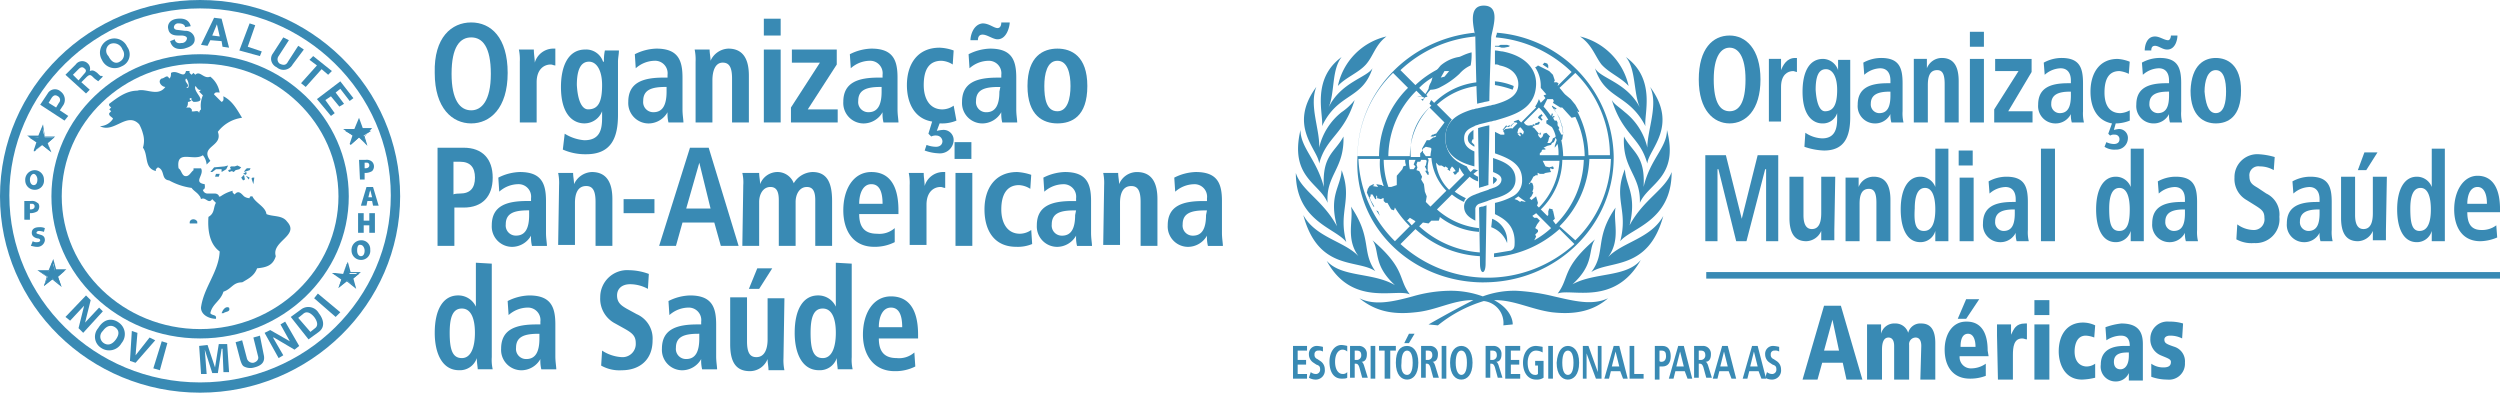 <svg xmlns="http://www.w3.org/2000/svg" width="378.333" height="59.424" viewBox="0 0 378.333 59.424">
  <g id="logo-opas-oms" transform="translate(-3.8 -6.4)">
    <path id="Caminho_2" data-name="Caminho 2" d="M211.706,44.4c0-.99-.424-1.273-.849-1.273a1,1,0,0,0-.99,1.132v5.235H207.6V44.4c0-.99-.424-1.273-.849-1.273-.707,0-.99.707-.99,1.839v4.528H203.5V41.141h2.122v1.415h0A2.046,2.046,0,0,1,207.745,41a2,2,0,0,1,1.981,1.415A1.885,1.885,0,0,1,211.706,41c1.7,0,2.122,1.415,2.122,2.971v5.518h-2.264" transform="translate(82.847 14.354)" fill="#398ab4"/>
    <path id="Caminho_3" data-name="Caminho 3" d="M218.45,46.035h-4.386a1.706,1.706,0,0,0,1.839,1.839,3.812,3.812,0,0,0,2.122-.707v1.839a6.609,6.609,0,0,1-2.405.424c-2.547,0-3.82-1.839-3.82-4.386,0-2.264,1.132-4.245,3.254-4.245.707,0,3.254,0,3.254,4.386m-1.839-.566c0-.99-.283-1.981-1.132-1.981-1.132,0-1.132,1.556-1.132,1.981Z" transform="translate(86.291 14.271)" fill="#398ab4"/>
    <path id="Caminho_4" data-name="Caminho 4" d="M217.4,42.839v-1.7h2.122V42.7h0c.424-.849.707-1.7,2.122-1.7h.283v2.405c-.283,0-.424-.141-.707-.141-1.273,0-1.415,1.273-1.415,2.547v3.679h-2.264" transform="translate(88.614 14.354)" fill="#398ab4"/>
    <path id="Caminho_5" data-name="Caminho 5" d="M221.4,38.5h2.264v2.264H221.4m0,1.415h2.264v8.348H221.4Z" transform="translate(90.273 13.317)" fill="#398ab4"/>
    <path id="Caminho_6" data-name="Caminho 6" d="M229.518,49.248a9.554,9.554,0,0,1-1.981.283c-2.83,0-3.537-2.688-3.537-4.245,0-2.547,1.273-4.386,3.679-4.386a4.357,4.357,0,0,1,1.839.424l-.141,1.839a4.132,4.132,0,0,0-1.273-.283c-1.7,0-1.7,2.122-1.7,2.405,0,1.7.99,2.264,1.839,2.264a2.282,2.282,0,0,0,1.273-.424" transform="translate(91.352 14.313)" fill="#398ab4"/>
    <path id="Caminho_7" data-name="Caminho 7" d="M229.207,41.566A10.032,10.032,0,0,1,231.613,41c2.547,0,3.254,1.273,3.254,3.113v5.518h-2.122V48.5h0a2.124,2.124,0,0,1-1.981,1.273,2.24,2.24,0,0,1-2.264-2.547c0-2.83,2.83-2.83,3.679-2.83h.707c0-1.556-.99-1.556-1.415-1.556a4.067,4.067,0,0,0-2.122.707m3.4,1.839c-.849,0-2.264,0-2.264,1.415,0,1.132.849,1.132.99,1.132s1.273,0,1.273-2.122v-.424Z" transform="translate(93.219 14.354)" fill="#398ab4"/>
    <path id="Caminho_8" data-name="Caminho 8" d="M238.611,43.347a3.916,3.916,0,0,0-1.839-.424c-.566,0-.849.283-.849.566,0,.566.283.707,1.556,1.132a2.315,2.315,0,0,1,1.556,2.405,2.41,2.41,0,0,1-2.688,2.547,7.186,7.186,0,0,1-2.405-.424V47.167a3.112,3.112,0,0,0,1.839.566c.99,0,1.132-.424,1.132-.849s-.566-.566-1.556-.99a2.606,2.606,0,0,1-1.556-2.547,2.58,2.58,0,0,1,2.83-2.547,6.893,6.893,0,0,1,2.122.283" transform="translate(95.418 14.271)" fill="#398ab4"/>
    <line id="Linha_6" data-name="Linha 6" x1="120.122" transform="translate(262.012 48.138)" fill="none"/>
    <rect id="Retângulo_126" data-name="Retângulo 126" width="120.122" height="0.99" transform="translate(262.012 47.572)" fill="#398ab4"/>
    <path id="Caminho_9" data-name="Caminho 9" d="M188.666,14.711c1.132,1.273,2.971,1.981,4.1,3.254a9.945,9.945,0,0,0-7.357-7.5c1.839,1.273,2.264,2.971,3.254,4.245m-42.3,9.338c2.405-5.093,6.084-3.962,7.64-8.772-.849,1.415-4.811,2.122-6.65,5.942.99-2.264.424-5.659,1.981-7.64-4.669,3.4-2.688,8.772-2.971,10.47m4.386,12.168c.424,1.981-.849,4.811,1.132,7.5-2.122-2.264-6.508-2.83-8.348-6.225,2.264,8.489,8.206,6.65,10.894,8.489-2.122-2.971-.424-4.952-3.679-9.763m-.707,5.376c-1.273-4.669.99-6.367-.707-10.894-.142,2.547-1.981,3.82-.707,8.489-2.122-3.962-5.376-5.376-6.225-8.065,0,7.357,6.084,8.348,7.64,10.47m9.621,7.923c-1.839-2.405-.566-3.82-5.659-8.206,1.132,1.556,0,3.679,3.4,6.791-3.4-1.981-8.065-1.132-10.328-3.679,3.82,7.074,10.611,4.1,12.592,5.093M184.28,47.96c3.4-3.113,2.264-5.093,3.4-6.791-5.094,4.386-3.82,5.8-5.659,8.206,1.981-.849,8.631,1.981,12.592-5.093-2.264,2.688-6.933,1.839-10.328,3.679m5.376-4.1c1.981-2.688.707-5.518,1.132-7.5-3.254,4.669-1.415,6.791-3.679,9.763,2.688-1.839,8.631-.141,10.894-8.489-1.839,3.4-6.225,3.962-8.348,6.225M181.45,49.8a30.541,30.541,0,0,0-5.659-.849,13.708,13.708,0,0,0-5.094.849,14.239,14.239,0,0,0-5.094-.849,20.993,20.993,0,0,0-5.518.849c-3.113.849-5.8,1.415-8.065.283,2.264,1.839,4.811,2.547,8.489,2.122,3.113-.283,5.659-1.839,8.631-1.839h.141c-3.113,1.556-6.791,3.679-6.791,3.679l1.415.141a20.263,20.263,0,0,1,6.933-3.679,3.345,3.345,0,0,1,2.971,3.679l1.415-.141s.141-2.122-2.83-3.679h.141c2.971,0,5.518,1.415,8.631,1.839,3.679.424,6.367-.283,8.489-2.122-2.405,1.132-5.094.424-8.206-.283M149.616,25.6c-1.273,2.405-3.254,2.83-2.971,7.64-1.132-4.245-3.537-5.942-3.537-8.631-1.7,7.216,2.971,8.065,4.1,11.036-.283-4.245,2.547-5.093,2.405-10.046m1.7-5.518a8.609,8.609,0,0,1-1.981,1.839,9.6,9.6,0,0,0-3.4,5.376c.142-2.688-1.556-6.367-.424-9.2-4.386,5.942.283,9.48.424,11.6,1.132-4.1,3.679-4.245,5.376-9.621M195.6,27.3a9.6,9.6,0,0,0-3.4-5.376c-1.132-.99-1.556-1.132-1.981-1.839,1.7,5.376,4.245,5.518,5.376,9.621.141-2.122,4.811-5.659.424-11.6,1.273,2.688-.424,6.508-.424,9.2m3.679,3.679c-.99,2.688-4.245,4.1-6.367,8.065,1.132-4.669-.566-5.942-.707-8.489-1.839,4.528.566,6.084-.707,10.894,1.556-1.981,7.782-2.971,7.782-10.47M192.062,25.6c-.283,4.952,2.547,5.8,2.405,10.046,1.273-2.971,5.942-3.82,4.1-11.036,0,2.688-2.547,4.386-3.537,8.631.283-4.811-1.7-5.235-2.971-7.64m-39.05-10.894c1.132-1.273,1.415-2.971,3.113-4.245a9.739,9.739,0,0,0-7.357,7.5c1.132-1.273,3.113-1.981,4.245-3.254m34.664.566c1.556,4.811,5.094,3.82,7.64,8.772-.283-1.7,1.7-7.074-2.971-10.47,1.556,1.839,1.132,5.376,2.122,7.64-1.981-3.82-5.942-4.386-6.791-5.942m-12.309,2.688a9.238,9.238,0,0,0-2.83-.707v.566a14.923,14.923,0,0,1,2.688.707c0-.141.142-.283.142-.566m-.707-5.942.142-.141-.424-.141h-.99l-.283.141h-.566v.141a2.1,2.1,0,0,1,.99.141h.424Zm-1.839,20.091c0-.141-.283-.283-.566-.424h0v1.132c.283-.283.566-.424.566-.707M161.642,20.228c0-.141,0-.283.141-.283h-.424Zm9.2,27.448c10.894,0,19.667-8.489,19.667-18.959A19.184,19.184,0,0,0,172.819,9.9v.141c0,.141-.141.283-.141.566a18.76,18.76,0,0,1,11.46,5.235l-2.122,2.122.142-.424-.283-.141h-.424l.141-.283-.283-.849-.566-.566-1.7-.849-.142.141-.283.141a5,5,0,0,1,.849,2.688v.424l.849.99-.424.141.283.424-.707.707-.283-.566a4.236,4.236,0,0,1-.566,1.132l.141.141L176.5,23.483l-.424-.424c-.283.141-.424.141-.707.283l.141.141-.141.141-.283.141-.141.283-.141-.141-.424.141.141.141.283-.141h.283v-.141l.142-.141v-.141l.283-.141h.283l.141.141-.849.849v-.141l-.99.141-.141.141h-.141l.566-.566-.141-.141-.566.707h.141V24.9l.141.141v.283h-.566l-.849-.424v3.254c1.981.707,4.1,1.556,4.1,3.962a2.694,2.694,0,0,1-1.415,2.547h0a10.347,10.347,0,0,1-2.688.99v1.7c1.415.707,3.113,1.7,2.971,4.528,0,.707-.283.849-.566.99l-2.547.424v.566a16.6,16.6,0,0,0,9.9-4.245l2.264,2.264a19.543,19.543,0,0,1-26.316,0l2.264-2.264a15.709,15.709,0,0,0,9.763,4.1v-.566a15.164,15.164,0,0,1-9.2-3.962l.566-.566.849.141.424-.424h1.132l.141-.424v-.141a10.938,10.938,0,0,0,5.942,2.264v-.566a11.422,11.422,0,0,1-6.367-2.83l2.264-2.264a8.021,8.021,0,0,0,1.839,1.132,1.073,1.073,0,0,1,.283-.566,10.552,10.552,0,0,1-1.7-.99l2.264-2.264a3.71,3.71,0,0,0,1.273.707v-.707a3.092,3.092,0,0,1-.707-.424l.707-.566c-.283,0-.424-.141-.707-.141l-.424.424a2.959,2.959,0,0,1-.566-.849,8.4,8.4,0,0,1-1.132-.566,4.1,4.1,0,0,1-2.122-3.679,4.261,4.261,0,0,1,.99-2.83l-2.264-2.264a11.032,11.032,0,0,1,6.084-2.83V17.4a10.867,10.867,0,0,0-6.508,3.113l-.424-.424c-.141.141-.141.283-.283.566l.283.283a10.812,10.812,0,0,0-3.254,7.64h-3.254a14.147,14.147,0,0,1,4.245-9.9l.99.99h.141a.851.851,0,0,0,.566-.141l-1.273-1.273a8.632,8.632,0,0,1,2.264-1.7,1.425,1.425,0,0,1,.142-.424c0-.141.283-.283.424-.707a14.7,14.7,0,0,0-3.4,2.405l-2.264-2.264a19.027,19.027,0,0,1,11.319-5.093v-.141a.52.52,0,0,0-.141-.424c-9.9.99-17.686,9.055-17.686,18.818-.566,10.47,8.206,18.959,19.1,18.959m4.245-13.158h0M184.7,15.984a17.551,17.551,0,0,1,5.235,12.451h-3.254a14.943,14.943,0,0,0-1.7-6.65h0l.283.141v-.141l-.566-.99L184,19.945l-.849-.707c-.283-.283-.566-.707-.849-.99Zm-4.245,3.962h.849l.141.283-.141.283,1.132.707h.283l1.415,1.556.566-.141a14.119,14.119,0,0,1,1.415,5.942h-3.254a13.939,13.939,0,0,0-.283-2.405l.142-.141.141-.99-.141-.99-.424-1.273-.849-1.415.283.141.141-.141-.707-.424v.141l.707.99.424.849.283.849.142.566.141.99h-.283l-.424-.849.141-.141-.283-.424v-.424l-.141-.283h-.283c-.142-.141-.142-.283-.283-.424l.141.141h0l-.141-.141.283-.141-.142-.141-.283.141.141-.424-.141-.141-.142.424a12.37,12.37,0,0,0-1.132-1.415Zm-.566,7.357.566-.283.566-.141.142-.283.283-.141.141-.283.142-.424c0,.141.141.283.141.424l-.283.849V27.3l.424-.566a6.887,6.887,0,0,1,.142,1.7h-2.83v-.283l.283-.283v-.141l.141-.141h.424v-.141Zm-3.962-2.122h.283l-.283-.141.141-.566.283-.283a2.484,2.484,0,0,1,.566.707l-.142.424-.283-.283h-.283l.142.283h.141l-.141.283-.142-.141Zm1.273,10.328-.707-.141-.141.141-.424-.283-.424-.141c.141-.141.424-.283.566-.424l.566.424.424.283.142.141Zm-.283-12.026,2.264-2.264a9.084,9.084,0,0,1,1.415,1.839l-.283.141v.424l.849.566a4.237,4.237,0,0,1,.566,1.415l-.141.141-.283.141-.141.424-.142.141-.141.141h-.424l.142-.283.141-.566.141-.141-.566-.566-.424.141-.141.424-.283.283-.283-.283-.141-.283.141-.141.141.141h.141v-.283h-.141v.141h-.141l-.707-.849-.283-.141.141-.141.283-.141-.141-.141H178.2l.141.141h-.424a.787.787,0,0,1-.99-.424m1.132,11.743-.283-.283.283-.283.283-.566-.141-.141.141-.424V33.1l-.141-.424-.283-.141-.142.283h-.141a4.964,4.964,0,0,0,.707-1.132l.283-.141.141-.141.141.141.142-.283-.142-.141h.142l.283.141h.566l.283-.141.849-.141-.141-.283v-.283l.424.141.141-.141-.141-.283-.566.141-.566-.141-.424-.849H182.3a10.857,10.857,0,0,1-3.113,7.074l-.283-.283.142-.424-.283-.99Zm.424,6.084.283-.566-.141-.283.424-.424v-.283l-.424-.283.283-.566.424-.566-.424-.424h-.424l-.283-.283c.141-.141.424-.283.566-.424l2.264,2.264a13.193,13.193,0,0,1-2.547,1.839m2.83-2.971.283-.283-.283-1.273h-.141l.141-.141-.566-.141-.141.424v.566l-.142.141-.99-.99a10.74,10.74,0,0,0,3.254-7.5h3.254a14.427,14.427,0,0,1-4.245,9.763Zm.99.849A15.1,15.1,0,0,0,186.827,29h3.254A17.685,17.685,0,0,1,184.7,41.31Zm-19.525-2.971-.707-.707.141-.849-.283-.707-.141-1.132-.424-.707.142-.424-.424-.849-.424-.141.141-.424-.141-.424.141-.424h.424l.141-.283h.707l.141.141-.141.707-.142.141.283.566-.141.141-.142-.141h0l.142.283.283.424h.141v-.424l-.141-.141v-.849l.141-.849-.141-.283h.566a8.051,8.051,0,0,0,2.264,4.952Zm-2.264-6.084-.283.424h-.566a4.813,4.813,0,0,1-.141-1.415h.99l-.283.707Zm1.132-2.122v-.566l.424-.283.707.141.141.141c0,.283-.141.707-.141,1.132h-.707Zm3.254,2.264.141-.141.424.283-.141.141.424.283v-.283l.283-.424.283.283.283.424-.424.141.283.424.283-.141v-.141l.283-.141.141-.707a4.964,4.964,0,0,0,.707,1.132L165.6,33.67a6.63,6.63,0,0,1-1.981-4.1l.424.424h.424Zm-2.264-9.055,2.264,2.264-1.273,1.7h-.142l-.283.141h-.142l-.283.283h.424l.424-.141V25.6l-.283.141H163.2l-.566.424h-.424l-.707,1.273.141.283-.424.424v.566H159.8a8.973,8.973,0,0,1,2.83-7.5m-2.971,16.7.707.424.142.141-.566.566c-.283-.283-.424-.566-.707-.707Zm-.707-8.772a1.8,1.8,0,0,0,.141.849l-.424.141-.141.424-.849.99v1.415l-.849.283h-.424a13.145,13.145,0,0,1-.707-4.1h3.254ZM155.7,33.1h-.142l-.141-.141-.849-.141.283.424L154,33.1l.283-.141-.142-.141-.566.283-.283.424-.141.566.707,1.556.283.566h.141l-.566-.99-.141-.424.141-.141v-.283H154l.424.707h.142v-.566l.141.141v.283l.566.141.283-.141h.142v.424l.283.283h.283l.566.99.424.141.141-.424a14.2,14.2,0,0,0,2.264,2.83L157.4,41.451A18.434,18.434,0,0,1,151.88,29h3.254a9.967,9.967,0,0,0,.566,4.1m1.415-17.12,2.264,2.264a14.678,14.678,0,0,0-4.386,10.328h-3.254a17.759,17.759,0,0,1,5.376-12.592M180.6,14.852l-.142-.283-.424-.141-.283.283.424.283.424.283Zm-1.981,8.772v.283l.566-.141.141-.283-.424-.424.142-.283.566.424.141-.141-.141-.141-.141-.283.283-.141-.141-.283-.424.283-.142.283-.141.283.283.283-.142.141ZM155.134,37.631h0l-.283-.707-.283-.141Zm13.3-11.743c0,.566.283.849.99,1.273v-.283L169,26.454l.141-.424h.141V24.615h0c-.566.424-.849.707-.849,1.273" transform="translate(57.5 1.452)" fill="#398ab4"/>
    <path id="Caminho_10" data-name="Caminho 10" d="M163.3,31.073a4.036,4.036,0,0,1,2.405,2.405,3.6,3.6,0,0,0-2.264-3.679c0,.141-.141,1.273-.141,1.273" transform="translate(66.17 9.708)" fill="#398ab4"/>
    <path id="Caminho_11" data-name="Caminho 11" d="M172.124,16.752c0-1.981-1.415-4.1-5.094-4.811-.283,0-.707-.141-1.132-.141v2.122a1.06,1.06,0,0,1,.707.141c2.122.424,2.83,1.7,2.83,2.83,0,1.839-1.7,2.547-3.679,3.113-.283,0-.424.141-.707.141-.566.141-1.273.283-1.839.424-.283,0-.424.141-.707.141-2.264.707-4.1,1.7-4.1,4.386s2.264,3.679,4.386,4.245V27.08c-.99-.424-1.556-.99-1.556-1.981s.566-1.415,1.556-1.839c.141-.141.424-.141.707-.283l1.7-.424c.283,0,.424-.141.707-.141,2.83-.849,6.225-1.7,6.225-5.659" transform="translate(64.137 2.24)" fill="#398ab4"/>
    <path id="Caminho_12" data-name="Caminho 12" d="M160.4,30.657c0,1.132.849,1.7,1.7,2.122V30.94a.94.94,0,0,1,.566-.707l1.273-.424c.283-.141.424-.141.707-.283,1.7-.424,3.537-1.132,3.537-2.971,0-1.981-1.7-2.688-3.4-3.254v2.122c.707.283,1.273.566,1.273,1.132,0,.707-.707,1.132-1.273,1.273-.283.141-.566.141-.707.283l-1.273.424c-.283.141-.424.141-.707.283-.849.283-1.7.849-1.7,1.839" transform="translate(64.967 7.011)" fill="#398ab4"/>
    <path id="Caminho_13" data-name="Caminho 13" d="M163.606,12c-1.132.283-1.7.707-1.981.707a5.68,5.68,0,0,0-2.688,1.273c-.141.141-.566.707-.99,1.132-.283.424-.283,1.132-.566,1.556a2.19,2.19,0,0,0-.283.849h0a7.356,7.356,0,0,1-.424.707,1.141,1.141,0,0,1-1.273.424c.424.283,1.132-.141,1.132-.141a4.56,4.56,0,0,0-.283.849,6.051,6.051,0,0,1,1.132-1.7,3.076,3.076,0,0,0,1.556-.424,12.191,12.191,0,0,0,2.83-1.981,4.88,4.88,0,0,1,1.7-1.273A8.7,8.7,0,0,0,163.606,12m-4.1,3.679-.566.141.566-.99h.707Z" transform="translate(62.893 2.323)" fill="#398ab4"/>
    <path id="Caminho_14" data-name="Caminho 14" d="M162.99,28.441c-.142,0-.283.141-.566.141a1.425,1.425,0,0,0-.424.141s.141,8.206.141,8.489c0,1.7.849,1.7.849,0,0-.141.141-8.914.141-8.914a.139.139,0,0,1-.142.141" transform="translate(65.631 9.085)" fill="#398ab4"/>
    <path id="Caminho_15" data-name="Caminho 15" d="M162.041,29.28c.283-.141.566-.141.849-.283.142,0,.424-.141.566-.141,0-.566.141-7.64.141-9.055a14.681,14.681,0,0,0-1.7.424c0,1.132.141,8.206.141,9.055" transform="translate(65.589 5.559)" fill="#398ab4"/>
    <path id="Caminho_16" data-name="Caminho 16" d="M162.982,7c-2.547,0-1.415,3.537-1.273,4.811,0,0,.141,8.206.283,10.045.424-.141.707-.141,1.132-.283a6.128,6.128,0,0,0,.707-.141c0-1.839.283-9.48.283-9.621C164.256,10.537,165.671,7,162.982,7" transform="translate(65.356 0.249)" fill="#398ab4"/>
    <path id="Caminho_17" data-name="Caminho 17" d="M190.169,10.2c2.405,0,4.669,1.981,4.669,6.65s-2.264,6.65-4.669,6.65-4.669-1.981-4.669-6.65,2.122-6.65,4.669-6.65m0,11.46c1.415,0,2.405-1.273,2.405-4.811s-1.132-4.811-2.405-4.811-2.405,1.273-2.405,4.811.99,4.811,2.405,4.811" transform="translate(75.38 1.576)" fill="#398ab4"/>
    <path id="Caminho_18" data-name="Caminho 18" d="M193,14.3V12.741h1.839v1.7h0c.283-.707.849-1.839,2.122-1.839h.283v2.122c-.142,0-.424-.141-.566-.141-.849,0-1.839.566-1.839,2.405v5.235H193" transform="translate(78.491 2.572)" fill="#398ab4"/>
    <path id="Caminho_19" data-name="Caminho 19" d="M197.024,23.877a4.849,4.849,0,0,0,2.547.849c1.981,0,2.264-1.556,2.264-2.971v-.849h0a2.25,2.25,0,0,1-2.264,1.556c-1.132,0-2.971-.849-2.971-4.811,0-2.688.849-4.952,3.113-4.952a2.465,2.465,0,0,1,2.264,1.7h0V12.841h1.839v8.631c0,2.971-.849,5.093-3.962,5.093A9.889,9.889,0,0,1,196.883,26M200,20.623c1.273,0,1.839-.99,1.839-3.254,0-1.981-.707-3.113-1.7-3.113-1.132,0-1.556,1.132-1.556,3.113.141,2.264.707,3.254,1.415,3.254" transform="translate(79.985 2.614)" fill="#398ab4"/>
    <path id="Caminho_20" data-name="Caminho 20" d="M203.349,13.307a5.612,5.612,0,0,1,2.688-.707c2.688,0,3.254,1.415,3.254,3.82v4.245a5.831,5.831,0,0,0,.141,1.7h-1.839a3.916,3.916,0,0,1-.142-1.273h0a2.58,2.58,0,0,1-2.405,1.415,2.612,2.612,0,0,1-2.547-2.83c0-2.547,1.839-3.254,4.528-3.254h.424V16c0-.99-.424-1.839-1.556-1.839a3.786,3.786,0,0,0-2.405.99m3.962,2.547h-.142c-1.7,0-2.83.424-2.83,1.839a1.306,1.306,0,0,0,1.273,1.415c1.273,0,1.7-.99,1.7-2.688v-.566Z" transform="translate(82.433 2.572)" fill="#398ab4"/>
    <path id="Caminho_21" data-name="Caminho 21" d="M208.5,14.3V12.741h1.981v1.415h0a2.426,2.426,0,0,1,2.264-1.556c1.981,0,2.547,1.556,2.547,3.537v6.225h-2.122v-5.8c0-1.415-.283-2.122-1.132-2.122-1.132,0-1.415.99-1.415,2.264v5.659H208.5" transform="translate(84.922 2.572)" fill="#398ab4"/>
    <path id="Caminho_22" data-name="Caminho 22" d="M214.5,9.8h2.122v2.264H214.5m0,1.839h2.122v9.621H214.5Z" transform="translate(87.411 1.411)" fill="#398ab4"/>
    <path id="Caminho_23" data-name="Caminho 23" d="M217.1,20.34l3.679-5.8h-3.537V12.7h5.518v1.981l-3.537,5.942H222.9v1.7h-5.8" transform="translate(88.49 2.614)" fill="#398ab4"/>
    <path id="Caminho_24" data-name="Caminho 24" d="M222.649,13.307a5.612,5.612,0,0,1,2.688-.707c2.688,0,3.254,1.415,3.254,3.82v4.245a5.829,5.829,0,0,0,.142,1.7h-1.839a3.917,3.917,0,0,1-.141-1.273h0a2.58,2.58,0,0,1-2.405,1.415,2.612,2.612,0,0,1-2.547-2.83c0-2.547,1.839-3.254,4.528-3.254h.424V16c0-.99-.424-1.839-1.556-1.839a3.786,3.786,0,0,0-2.405.99m3.962,2.547h-.141c-1.7,0-2.83.424-2.83,1.839a1.306,1.306,0,0,0,1.273,1.415c1.273,0,1.7-.99,1.7-2.688Z" transform="translate(90.439 2.572)" fill="#398ab4"/>
    <path id="Caminho_25" data-name="Caminho 25" d="M233.342,22.038a5.94,5.94,0,0,1-1.981.424h-.142l-.283.99a6.129,6.129,0,0,1,.707-.141,1.337,1.337,0,0,1,1.415,1.415,1.746,1.746,0,0,1-1.839,1.7,2.72,2.72,0,0,1-1.7-.424l.283-.707a2.665,2.665,0,0,0,1.132.283c.566,0,.849-.283.849-.707a.668.668,0,0,0-.707-.707,1.06,1.06,0,0,0-.707.141l-.283-.283.566-1.556c-2.264-.424-3.254-2.405-3.254-4.811,0-2.688,1.273-4.952,4.1-4.952a5.878,5.878,0,0,1,1.839.424l-.141,1.839a4.152,4.152,0,0,0-1.415-.424c-1.556,0-2.264,1.132-2.264,3.254,0,1.839.707,3.113,2.405,3.113a3.35,3.35,0,0,0,1.415-.424" transform="translate(92.763 2.614)" fill="#398ab4"/>
    <path id="Caminho_26" data-name="Caminho 26" d="M233.149,14.3a5.612,5.612,0,0,1,2.688-.707c2.688,0,3.254,1.415,3.254,3.82V21.66a5.831,5.831,0,0,0,.141,1.7h-1.839a3.917,3.917,0,0,1-.141-1.273h0a2.58,2.58,0,0,1-2.405,1.415,2.612,2.612,0,0,1-2.547-2.83c0-2.547,1.839-3.254,4.528-3.254h.424v-.424c0-.99-.424-1.839-1.556-1.839a3.786,3.786,0,0,0-2.405.99m.283-3.679c0-.707.283-2.122,1.556-2.122.707,0,1.415.566,1.981.566.283,0,.424-.424.424-.707h.99c0,.566-.283,2.122-1.556,2.122-.707,0-1.273-.566-1.839-.566-.424,0-.566.283-.566.707Zm3.679,6.225h-.142c-1.7,0-2.83.424-2.83,1.839a1.306,1.306,0,0,0,1.273,1.415c1.273,0,1.7-.99,1.7-2.688v-.566Z" transform="translate(94.795 1.576)" fill="#398ab4"/>
    <path id="Caminho_27" data-name="Caminho 27" d="M241.92,12.6c1.7,0,3.82.99,3.82,4.952s-1.981,4.952-3.82,4.952c-1.7,0-3.82-.99-3.82-4.952.141-3.962,2.122-4.952,3.82-4.952m0,8.348c1.273,0,1.556-1.7,1.556-3.254s-.283-3.254-1.556-3.254-1.7,1.7-1.7,3.254c.141,1.415.424,3.254,1.7,3.254" transform="translate(97.202 2.572)" fill="#398ab4"/>
    <path id="Caminho_28" data-name="Caminho 28" d="M195.4,25.122h-.141l-2.83,10.894h-1.556l-2.688-10.894h-.141V36.017H186.2V23h3.113l2.405,9.621h0L194.123,23h3.113V36.017H195.4" transform="translate(75.67 6.887)" fill="#398ab4"/>
    <path id="Caminho_29" data-name="Caminho 29" d="M201.991,33.365v1.556h-1.981V33.506h0a2.551,2.551,0,0,1-2.264,1.556c-1.981,0-2.547-1.556-2.547-3.537V25.3h2.122v5.8q0,2.122,1.273,2.122c1.132,0,1.415-1.132,1.415-2.405V25.3h2.122" transform="translate(79.404 7.841)" fill="#398ab4"/>
    <path id="Caminho_30" data-name="Caminho 30" d="M201.2,27V25.441h1.981v1.415h0a2.426,2.426,0,0,1,2.264-1.556c1.981,0,2.547,1.556,2.547,3.537v6.225h-2.122v-5.8c0-1.415-.283-2.122-1.132-2.122-1.132,0-1.415.99-1.415,2.264v5.659H201.2" transform="translate(81.893 7.841)" fill="#398ab4"/>
    <path id="Caminho_31" data-name="Caminho 31" d="M214.316,22.3V36.307h-1.981V34.751h0a2.325,2.325,0,0,1-2.264,1.7c-2.122,0-2.971-2.264-2.971-4.952,0-3.113,1.132-4.952,2.971-4.952a2.39,2.39,0,0,1,2.264,1.556h0V22.3m-1.7,12.451c1.273,0,1.7-1.415,1.7-3.254s-.424-3.254-1.556-3.254-1.556,1.273-1.556,3.113c-.141,2.264.142,3.4,1.415,3.4" transform="translate(84.341 6.596)" fill="#398ab4"/>
    <path id="Caminho_32" data-name="Caminho 32" d="M213.3,22.5h2.122v2.264H213.3m.141,1.839h2.122v9.621h-2.122Z" transform="translate(86.913 6.679)" fill="#398ab4"/>
    <path id="Caminho_33" data-name="Caminho 33" d="M216.749,26.007a5.612,5.612,0,0,1,2.688-.707c2.688,0,3.254,1.415,3.254,3.82v4.245a5.831,5.831,0,0,0,.141,1.7h-1.839a3.917,3.917,0,0,1-.141-1.273h0a2.58,2.58,0,0,1-2.405,1.415,2.612,2.612,0,0,1-2.547-2.83c0-2.547,1.839-3.254,4.528-3.254h.424V28.7c0-.99-.424-1.839-1.556-1.839a3.786,3.786,0,0,0-2.405.99m3.82,2.405h-.141c-1.7,0-2.83.424-2.83,1.839a1.306,1.306,0,0,0,1.273,1.415c1.273,0,1.7-.99,1.7-2.688Z" transform="translate(87.992 7.841)" fill="#398ab4"/>
    <rect id="Retângulo_127" data-name="Retângulo 127" width="2.122" height="14.007" transform="translate(312.664 28.896)" fill="#398ab4"/>
    <path id="Caminho_34" data-name="Caminho 34" d="M235.216,22.3V36.307h-1.981V34.751h0a2.325,2.325,0,0,1-2.264,1.7c-2.122,0-2.971-2.264-2.971-4.952,0-3.113,1.132-4.952,2.971-4.952a2.39,2.39,0,0,1,2.264,1.556h0V22.3m-1.7,12.451c1.273,0,1.556-1.415,1.556-3.254s-.424-3.254-1.556-3.254-1.556,1.273-1.556,3.113c0,2.264.283,3.4,1.556,3.4" transform="translate(93.012 6.596)" fill="#398ab4"/>
    <path id="Caminho_35" data-name="Caminho 35" d="M234.849,26.007a5.612,5.612,0,0,1,2.688-.707c2.688,0,3.254,1.415,3.254,3.82v4.245a5.829,5.829,0,0,0,.142,1.7h-1.839a3.916,3.916,0,0,1-.142-1.273h0a2.58,2.58,0,0,1-2.405,1.415A2.612,2.612,0,0,1,234,32.374c0-2.547,1.839-3.254,4.528-3.254h.424V28.7c0-.99-.424-1.839-1.556-1.839a3.786,3.786,0,0,0-2.405.99m3.962,2.405h-.141c-1.7,0-2.83.424-2.83,1.839a1.306,1.306,0,0,0,1.273,1.415c1.273,0,1.7-.99,1.7-2.688Z" transform="translate(95.501 7.841)" fill="#398ab4"/>
    <path id="Caminho_36" data-name="Caminho 36" d="M243.224,33.511a4.3,4.3,0,0,0,2.405.849,1.606,1.606,0,0,0,1.7-1.839c0-.99-.424-1.273-1.556-1.981l-1.132-.707a3.652,3.652,0,0,1-1.839-3.4,3.452,3.452,0,0,1,3.679-3.537,10.556,10.556,0,0,1,2.405.424l-.142,1.981a4.219,4.219,0,0,0-2.122-.566,1.357,1.357,0,0,0-1.556,1.556c0,.99.566,1.273,1.273,1.7l1.273.849a3.508,3.508,0,0,1,1.981,3.537,3.6,3.6,0,0,1-3.82,3.962,4.755,4.755,0,0,1-2.688-.566" transform="translate(99.151 6.845)" fill="#398ab4"/>
    <path id="Caminho_37" data-name="Caminho 37" d="M249.249,26.007a5.612,5.612,0,0,1,2.688-.707c2.688,0,3.254,1.415,3.254,3.82v4.245a5.831,5.831,0,0,0,.141,1.7h-1.839a3.917,3.917,0,0,1-.141-1.273h0a2.58,2.58,0,0,1-2.405,1.415,2.612,2.612,0,0,1-2.547-2.83c0-2.547,1.839-3.254,4.528-3.254h.424V28.7c0-.99-.424-1.839-1.556-1.839a3.786,3.786,0,0,0-2.405.99m3.962,2.405h-.142c-1.7,0-2.83.424-2.83,1.839a1.306,1.306,0,0,0,1.273,1.415c1.273,0,1.7-.99,1.7-2.688v-.566Z" transform="translate(101.475 7.841)" fill="#398ab4"/>
    <path id="Caminho_38" data-name="Caminho 38" d="M260.991,34.443V36H259.01V34.585h0a2.551,2.551,0,0,1-2.264,1.556c-1.981,0-2.547-1.556-2.547-3.537V26.379h2.122v5.8q0,2.122,1.273,2.122c1.132,0,1.415-1.132,1.415-2.405V26.379h2.122m-3.4-3.679h1.981l-1.7,2.688h-1.273Z" transform="translate(103.881 6.762)" fill="#398ab4"/>
    <path id="Caminho_39" data-name="Caminho 39" d="M267.416,22.3V36.307h-1.981V34.751h0a2.326,2.326,0,0,1-2.264,1.7c-2.122,0-2.971-2.264-2.971-4.952,0-3.113,1.132-4.952,2.971-4.952a2.39,2.39,0,0,1,2.264,1.556h0V22.3M263.6,34.751c1.273,0,1.7-1.415,1.7-3.254s-.424-3.254-1.556-3.254-1.556,1.273-1.556,3.113c0,2.264.283,3.4,1.415,3.4" transform="translate(106.37 6.596)" fill="#398ab4"/>
    <path id="Caminho_40" data-name="Caminho 40" d="M272.808,34.538a6.736,6.736,0,0,1-2.547.566c-2.83,0-3.962-2.264-3.962-4.811,0-2.83,1.415-5.093,3.537-5.093,1.839,0,3.4,1.273,3.4,5.093v.424h-4.952c0,1.7.566,2.688,2.122,2.688a3.5,3.5,0,0,0,2.264-.707m-1.415-3.254c0-1.7-.566-2.547-1.415-2.547-1.132,0-1.556,1.273-1.556,2.547Z" transform="translate(108.901 7.799)" fill="#398ab4"/>
    <path id="Caminho_41" data-name="Caminho 41" d="M142.1,43.4h2.122v.707h-1.415v1.415h1.273v.707h-1.273v1.415h1.415v.707H142.1Z" transform="translate(57.375 15.35)" fill="#398ab4"/>
    <path id="Caminho_42" data-name="Caminho 42" d="M144.083,47.362a1.2,1.2,0,0,0,.849.283.647.647,0,0,0,.566-.707c0-.424-.141-.566-.566-.707l-.424-.283a1.486,1.486,0,0,1-.707-1.273,1.188,1.188,0,0,1,1.273-1.273,5,5,0,0,1,.849.141v.707a1.06,1.06,0,0,0-.707-.141.518.518,0,0,0-.566.566.654.654,0,0,0,.424.707l.424.283a1.486,1.486,0,0,1,.707,1.273,1.38,1.38,0,0,1-1.415,1.556,2.045,2.045,0,0,1-.99-.283Z" transform="translate(58.08 15.35)" fill="#398ab4"/>
    <path id="Caminho_43" data-name="Caminho 43" d="M148.688,48.252c-.141.141-.566.141-.849.141-1.273,0-1.839-1.132-1.839-2.547s.707-2.547,1.839-2.547a5,5,0,0,1,.849.141v.849a1.081,1.081,0,0,0-.707-.283c-.566,0-1.132.566-1.132,1.839s.566,1.839,1.132,1.839a.831.831,0,0,0,.707-.283Z" transform="translate(58.993 15.308)" fill="#398ab4"/>
    <path id="Caminho_44" data-name="Caminho 44" d="M148.2,43.4h1.273a1.187,1.187,0,0,1,1.273,1.273c0,.707-.283,1.132-.849,1.132h0c.141,0,.283.141.424.566l.566,1.839h-.849l-.424-1.556c-.141-.424-.283-.566-.566-.566h-.141v2.122H148.2V43.4Zm.99,2.122a.668.668,0,0,0,.707-.707c0-.566-.283-.707-.707-.707h-.283v1.415Z" transform="translate(59.906 15.35)" fill="#398ab4"/>
    <rect id="Retângulo_128" data-name="Retângulo 128" width="0.707" height="4.952" transform="translate(211.218 58.75)" fill="#398ab4"/>
    <path id="Caminho_45" data-name="Caminho 45" d="M152.149,44.107H151.3V43.4h2.547v.707H153v4.245h-.849Z" transform="translate(61.192 15.35)" fill="#398ab4"/>
    <path id="Caminho_46" data-name="Caminho 46" d="M154.8,43.4c.849,0,1.7.707,1.7,2.547s-.849,2.547-1.7,2.547-1.7-.707-1.7-2.547.707-2.547,1.7-2.547m0,4.386c.424,0,.849-.424.849-1.839s-.424-1.839-.849-1.839-.849.424-.849,1.839c-.141,1.273.283,1.839.849,1.839" transform="translate(61.939 15.35)" fill="#398ab4"/>
    <path id="Caminho_47" data-name="Caminho 47" d="M155.8,43.4h1.273a1.187,1.187,0,0,1,1.273,1.273c0,.707-.283,1.132-.849,1.132h0c.142,0,.283.141.424.566l.566,1.839h-.849l-.424-1.556c-.142-.424-.283-.566-.566-.566h-.142v2.122H155.8V43.4Zm.99,2.122a.668.668,0,0,0,.707-.707c0-.566-.283-.707-.707-.707h-.283v1.415Z" transform="translate(63.059 15.35)" fill="#398ab4"/>
    <rect id="Retângulo_129" data-name="Retângulo 129" width="0.707" height="4.952" transform="translate(221.971 58.75)" fill="#398ab4"/>
    <path id="Caminho_48" data-name="Caminho 48" d="M160.6,43.4c.849,0,1.7.707,1.7,2.547s-.849,2.547-1.7,2.547-1.7-.707-1.7-2.547.849-2.547,1.7-2.547m0,4.386c.424,0,.849-.424.849-1.839s-.424-1.839-.849-1.839-.849.424-.849,1.839c0,1.273.424,1.839.849,1.839" transform="translate(64.345 15.35)" fill="#398ab4"/>
    <path id="Caminho_49" data-name="Caminho 49" d="M162.6,43.4h1.273a1.187,1.187,0,0,1,1.273,1.273c0,.707-.283,1.132-.849,1.132h0c.141,0,.283.141.424.566l.566,1.839h-.707l-.424-1.556c-.141-.424-.283-.566-.566-.566h-.141v2.122h-.707V43.4Zm1.132,2.122a.668.668,0,0,0,.707-.707c0-.566-.283-.707-.707-.707h-.283v1.415Z" transform="translate(65.88 15.35)" fill="#398ab4"/>
    <path id="Caminho_50" data-name="Caminho 50" d="M164.8,43.4h2.264v.707h-1.415v1.415h1.273v.707h-1.273v1.415h1.415v.707H164.8Z" transform="translate(66.792 15.35)" fill="#398ab4"/>
    <path id="Caminho_51" data-name="Caminho 51" d="M168.539,45.664h1.273v2.547a1.828,1.828,0,0,1-1.132.283c-1.273,0-1.981-1.132-1.981-2.547s.707-2.547,1.981-2.547a7.977,7.977,0,0,1,.99.141v.849a2.045,2.045,0,0,0-.99-.283c-.849,0-1.273.849-1.273,1.839,0,1.132.424,1.839,1.132,1.839a.52.52,0,0,0,.424-.141V46.371h-.424Z" transform="translate(67.581 15.35)" fill="#398ab4"/>
    <rect id="Retângulo_130" data-name="Retângulo 130" width="0.707" height="4.952" transform="translate(238.101 58.75)" fill="#398ab4"/>
    <path id="Caminho_52" data-name="Caminho 52" d="M172,43.4c.849,0,1.7.707,1.7,2.547s-.849,2.547-1.7,2.547-1.7-.707-1.7-2.547c.141-1.839.849-2.547,1.7-2.547m0,4.386c.424,0,.849-.424.849-1.839s-.424-1.839-.849-1.839-.849.424-.849,1.839.424,1.839.849,1.839" transform="translate(69.074 15.35)" fill="#398ab4"/>
    <path id="Caminho_53" data-name="Caminho 53" d="M173.1,43.4h.849l1.415,3.962h0V43.4h.566v4.952h-.849l-1.415-3.82h0v3.82H173.1Z" transform="translate(70.236 15.35)" fill="#398ab4"/>
    <path id="Caminho_54" data-name="Caminho 54" d="M177.805,47.22H176.39l-.283,1.132H175.4l1.415-4.952h.849l1.273,4.952h-.707Zm-.141-.707-.566-2.264h0l-.566,2.264Z" transform="translate(71.19 15.35)" fill="#398ab4"/>
    <path id="Caminho_55" data-name="Caminho 55" d="M178.1,43.4h.707v4.245h1.415v.707H178.1Z" transform="translate(72.31 15.35)" fill="#398ab4"/>
    <path id="Caminho_56" data-name="Caminho 56" d="M180.8,43.4h1.132c.849,0,1.273.566,1.273,1.556s-.424,1.556-1.273,1.556h-.424v1.981H180.8Zm.99,2.405c.424,0,.707-.283.707-.849s-.141-.849-.707-.849h-.283v1.556C181.507,45.805,181.79,45.805,181.79,45.805Z" transform="translate(73.43 15.35)" fill="#398ab4"/>
    <path id="Caminho_57" data-name="Caminho 57" d="M184.705,47.22H183.29l-.283,1.132H182.3l1.415-4.952h.849l1.273,4.952h-.707Zm-.142-.707L184,44.249h0l-.566,2.264Z" transform="translate(74.052 15.35)" fill="#398ab4"/>
    <path id="Caminho_58" data-name="Caminho 58" d="M185,43.4h1.273a1.187,1.187,0,0,1,1.273,1.273c0,.707-.283,1.132-.849,1.132h0c.142,0,.283.141.424.566l.566,1.839h-.849l-.424-1.556c-.142-.424-.283-.566-.566-.566h-.142v2.122H185V43.4Zm.99,2.122a.668.668,0,0,0,.707-.707c0-.566-.283-.707-.707-.707h-.283v1.415Z" transform="translate(75.173 15.35)" fill="#398ab4"/>
    <path id="Caminho_59" data-name="Caminho 59" d="M189.405,47.22H187.99l-.283,1.132H187l1.415-4.952h.849l1.273,4.952h-.707Zm-.141-.707-.566-2.264h0l-.566,2.264Z" transform="translate(76.002 15.35)" fill="#398ab4"/>
    <path id="Caminho_60" data-name="Caminho 60" d="M192.605,47.22H191.19l-.283,1.132H190.2l1.415-4.952h.849l1.273,4.952h-.707Zm-.141-.707-.566-2.264h0l-.566,2.264Z" transform="translate(77.33 15.35)" fill="#398ab4"/>
    <path id="Caminho_61" data-name="Caminho 61" d="M192.883,47.362a1.2,1.2,0,0,0,.849.283.647.647,0,0,0,.566-.707c0-.424-.141-.566-.566-.707l-.424-.283a1.486,1.486,0,0,1-.707-1.273,1.187,1.187,0,0,1,1.273-1.273,5,5,0,0,1,.849.141v.707a1.06,1.06,0,0,0-.707-.141.518.518,0,0,0-.566.566.654.654,0,0,0,.424.707l.424.283a1.486,1.486,0,0,1,.707,1.273,1.38,1.38,0,0,1-1.415,1.556,2.045,2.045,0,0,1-.99-.283Z" transform="translate(78.325 15.35)" fill="#398ab4"/>
    <path id="Caminho_62" data-name="Caminho 62" d="M213.2,41.371l1.273-2.971h1.981l-1.981,2.971" transform="translate(86.872 13.276)" fill="#398ab4"/>
    <path id="Caminho_63" data-name="Caminho 63" d="M154,43.515l.707-1.415h.849l-.849,1.415" transform="translate(62.312 14.81)" fill="#398ab4"/>
    <path id="Caminho_64" data-name="Caminho 64" d="M55.82,8.8c2.971,0,5.518,2.264,5.518,7.64s-2.688,7.64-5.518,7.64S50.3,21.817,50.3,16.44C50.16,11.064,52.848,8.8,55.82,8.8m0,13.3c1.556,0,2.971-1.415,2.971-5.518s-1.273-5.518-2.971-5.518-2.971,1.415-2.971,5.518c0,3.962,1.273,5.518,2.971,5.518" transform="translate(19.289 0.996)" fill="#398ab4"/>
    <path id="Caminho_65" data-name="Caminho 65" d="M59.441,13.581a7.475,7.475,0,0,0-.141-1.839h2.264c0,.707.141,1.415.141,1.981h0A2.936,2.936,0,0,1,64.393,11.6h.424v2.547c-.283,0-.424-.141-.707-.141-.99,0-2.122.707-2.122,2.688v6.084H59.441" transform="translate(23.025 2.157)" fill="#398ab4"/>
    <path id="Caminho_66" data-name="Caminho 66" d="M64.366,24.434a6.61,6.61,0,0,0,2.971.99c2.405,0,2.688-1.7,2.688-3.4v-.99h0a2.867,2.867,0,0,1-2.688,1.839c-1.415,0-3.537-.99-3.537-5.518,0-2.971.99-5.659,3.679-5.659a2.687,2.687,0,0,1,2.688,1.839h.141a6.888,6.888,0,0,1,.141-1.7h2.122c0,.566-.141,1.132-.141,1.7V21.6c0,3.4-.99,5.942-4.811,5.942a8.37,8.37,0,0,1-3.537-.707m3.82-6.084c1.556,0,2.122-1.132,2.122-3.679,0-2.264-.849-3.537-1.981-3.537-1.273,0-1.839,1.273-1.839,3.537.142,2.547.849,3.679,1.7,3.679" transform="translate(24.892 2.199)" fill="#398ab4"/>
    <path id="Caminho_67" data-name="Caminho 67" d="M71.99,12.449a7.6,7.6,0,0,1,3.254-.849c3.254,0,3.962,1.7,3.962,4.386V20.8c0,.849.141,1.556.141,1.981H77.084a5.305,5.305,0,0,1-.141-1.556h0a3.323,3.323,0,0,1-2.83,1.7A3.084,3.084,0,0,1,71,19.665c0-2.971,2.264-3.679,5.376-3.679h.566v-.424a1.892,1.892,0,0,0-1.981-2.122,4.4,4.4,0,0,0-2.83,1.132M76.8,17.4h-.141c-2.122,0-3.4.424-3.4,2.122a1.526,1.526,0,0,0,1.556,1.7c1.415,0,1.981-1.132,1.981-3.113V17.4Z" transform="translate(27.879 2.157)" fill="#398ab4"/>
    <path id="Caminho_68" data-name="Caminho 68" d="M78.241,13.581a7.475,7.475,0,0,0-.141-1.839h2.264c0,.566.141,1.132.141,1.7h0A3.084,3.084,0,0,1,83.193,11.6c2.405,0,3.113,1.839,3.113,4.1v7.074H83.759v-6.65c0-1.7-.424-2.405-1.415-2.405-1.132,0-1.556,1.273-1.556,2.688v6.367H78.241" transform="translate(30.824 2.157)" fill="#398ab4"/>
    <path id="Caminho_69" data-name="Caminho 69" d="M85.5,8.4h2.547v2.547H85.5m0,2.122h2.547V24.1H85.5Z" transform="translate(33.894 0.83)" fill="#398ab4"/>
    <path id="Caminho_70" data-name="Caminho 70" d="M88.4,20.472l4.386-6.791H88.541V11.7h6.791v2.264l-4.386,6.791h4.528v1.981H88.4" transform="translate(35.097 2.199)" fill="#398ab4"/>
    <path id="Caminho_71" data-name="Caminho 71" d="M94.99,12.449a7.6,7.6,0,0,1,3.254-.849c3.254,0,3.962,1.7,3.962,4.386V20.8c0,.849.141,1.556.141,1.981h-2.264a5.305,5.305,0,0,1-.141-1.556h0a3.323,3.323,0,0,1-2.83,1.7A3.084,3.084,0,0,1,94,19.665c0-2.971,2.264-3.679,5.376-3.679h.566v-.424a1.892,1.892,0,0,0-1.981-2.122,4.4,4.4,0,0,0-2.83,1.132M99.8,17.4h-.141c-2.122,0-3.4.424-3.4,2.122a1.526,1.526,0,0,0,1.556,1.7c1.415,0,1.981-1.132,1.981-3.113V17.4Z" transform="translate(37.42 2.157)" fill="#398ab4"/>
    <path id="Caminho_72" data-name="Caminho 72" d="M108.3,22.536a5.638,5.638,0,0,1-2.405.424h-.141l-.424,1.132a5,5,0,0,1,.849-.141,1.526,1.526,0,0,1,1.7,1.556,2.076,2.076,0,0,1-2.264,1.981,6.95,6.95,0,0,1-2.122-.424l.283-.849a4.186,4.186,0,0,0,1.415.283c.707,0,.99-.424.99-.849a.913.913,0,0,0-.849-.849,1.532,1.532,0,0,0-.849.141l-.424-.424.566-1.839c-2.688-.424-3.82-2.83-3.82-5.518,0-3.113,1.556-5.659,4.952-5.659a6.95,6.95,0,0,1,2.122.424l-.141,2.122a3.467,3.467,0,0,0-1.7-.566c-1.839,0-2.688,1.273-2.688,3.679,0,1.981.849,3.679,2.83,3.679a3.034,3.034,0,0,0,1.7-.566" transform="translate(40.241 2.116)" fill="#398ab4"/>
    <path id="Caminho_73" data-name="Caminho 73" d="M107.69,13.611a7.6,7.6,0,0,1,3.254-.849c3.254,0,3.962,1.7,3.962,4.386v4.811c0,.849.141,1.556.141,1.981h-2.264a5.305,5.305,0,0,1-.141-1.556h0a3.323,3.323,0,0,1-2.83,1.7,3.084,3.084,0,0,1-3.113-3.254c0-2.971,2.264-3.679,5.376-3.679h.566v-.424a1.892,1.892,0,0,0-1.981-2.122,4.4,4.4,0,0,0-2.83,1.132m.141-4.245c0-.707.424-2.405,1.839-2.547.99,0,1.7.707,2.264.707.424,0,.566-.424.566-.849h1.273c0,.566-.424,2.547-1.839,2.547-.707,0-1.556-.707-2.264-.707-.566,0-.707.424-.707.849Zm4.528,7.074h-.283c-2.122,0-3.4.424-3.4,2.122a1.526,1.526,0,0,0,1.556,1.7c1.415,0,1.981-1.132,1.981-3.113l.141-.707Z" transform="translate(42.689 0.996)" fill="#398ab4"/>
    <path id="Caminho_74" data-name="Caminho 74" d="M118.228,11.6c2.122,0,4.528,1.132,4.528,5.659,0,4.669-2.405,5.659-4.528,5.659s-4.528-1.132-4.528-5.659,2.405-5.659,4.528-5.659m0,9.48c1.556,0,1.981-1.981,1.981-3.82s-.424-3.82-1.981-3.82-1.981,1.981-1.981,3.82.283,3.82,1.981,3.82" transform="translate(45.593 2.157)" fill="#398ab4"/>
    <path id="Caminho_75" data-name="Caminho 75" d="M50.6,22.2h3.962c2.83,0,4.386,1.7,4.386,4.528s-1.556,4.528-4.386,4.528H53.147v5.8H50.6M54,29.133c1.556,0,2.264-.849,2.264-2.405S55.552,24.322,54,24.322h-.99v4.952C53.147,29.133,54,29.133,54,29.133Z" transform="translate(19.415 6.555)" fill="#398ab4"/>
    <path id="Caminho_76" data-name="Caminho 76" d="M57.39,25.649a7.6,7.6,0,0,1,3.254-.849c3.254,0,3.962,1.7,3.962,4.386V34c0,.849.141,1.556.141,1.981H62.484a5.305,5.305,0,0,1-.141-1.556h0a3.323,3.323,0,0,1-2.83,1.7A3.084,3.084,0,0,1,56.4,32.865c0-2.971,2.264-3.679,5.376-3.679h.566v-.424a1.892,1.892,0,0,0-1.981-2.122,4.4,4.4,0,0,0-2.83,1.132M62.2,30.6h-.283c-2.122,0-3.4.424-3.4,2.122a1.526,1.526,0,0,0,1.556,1.7c1.415,0,1.981-1.132,1.981-3.113V30.6Z" transform="translate(21.822 7.633)" fill="#398ab4"/>
    <path id="Caminho_77" data-name="Caminho 77" d="M63.641,26.781a7.474,7.474,0,0,0-.141-1.839h2.264c0,.566.141,1.132.141,1.7h0A3.084,3.084,0,0,1,68.593,24.8c2.405,0,3.113,1.839,3.113,4.1v7.074H69.159v-6.65c0-1.7-.424-2.405-1.415-2.405-1.273,0-1.7,1.132-1.7,2.547v6.367H63.5" transform="translate(24.767 7.633)" fill="#398ab4"/>
    <rect id="Retângulo_131" data-name="Retângulo 131" width="4.669" height="2.122" transform="translate(98.171 36.537)" fill="#398ab4"/>
    <path id="Caminho_78" data-name="Caminho 78" d="M82.648,33.519H77.837l-.99,3.537H74.3L78.969,22.2H81.8l4.528,14.856H83.638M82.082,31.4l-1.7-6.933h0L78.4,31.4Z" transform="translate(29.248 6.555)" fill="#398ab4"/>
    <path id="Caminho_79" data-name="Caminho 79" d="M83.341,26.781a6.385,6.385,0,0,0-.141-1.839h2.547c0,.566.141,1.132.141,1.7h0A2.82,2.82,0,0,1,88.435,24.8a2.631,2.631,0,0,1,2.547,1.7,3.427,3.427,0,0,1,2.83-1.7c2.264,0,2.971,1.7,2.971,4.386v6.791H94.236V29.045c0-1.415-.424-1.981-1.273-1.981-1.132,0-1.7,1.132-1.7,2.264v6.65H88.718V29.045c0-1.415-.424-1.981-1.273-1.981-1.132,0-1.7,1.132-1.7,2.264v6.65H83.2" transform="translate(32.94 7.633)" fill="#398ab4"/>
    <path id="Caminho_80" data-name="Caminho 80" d="M101.782,35.411a6.648,6.648,0,0,1-3.113.707C95.415,36.119,94,33.572,94,30.6c0-3.254,1.556-5.8,4.245-5.8,2.264,0,4.1,1.415,4.1,5.8v.566H96.405c0,1.839.707,2.971,2.688,2.971a3.483,3.483,0,0,0,2.688-.849m-1.839-3.679q0-2.971-1.7-2.971c-1.273,0-1.839,1.415-1.839,2.971Z" transform="translate(37.42 7.633)" fill="#398ab4"/>
    <path id="Caminho_81" data-name="Caminho 81" d="M101.141,26.781A7.475,7.475,0,0,0,101,24.941h2.264c0,.707.141,1.273.141,1.981h0a2.936,2.936,0,0,1,2.688-2.122h.424v2.405c-.283,0-.424-.141-.707-.141-.99,0-2.122.707-2.122,2.688v6.084h-2.547" transform="translate(40.324 7.633)" fill="#398ab4"/>
    <path id="Caminho_82" data-name="Caminho 82" d="M105.9,21.6h2.547v2.547H105.9m.141,2.122h2.547V37.3h-2.547Z" transform="translate(42.357 6.306)" fill="#398ab4"/>
    <path id="Caminho_83" data-name="Caminho 83" d="M116.316,35.694a5.637,5.637,0,0,1-2.405.424c-3.4,0-4.811-2.547-4.811-5.659s1.556-5.659,4.952-5.659a8.016,8.016,0,0,1,2.122.424l-.141,2.122a3.466,3.466,0,0,0-1.7-.566c-1.839,0-2.688,1.415-2.688,3.679,0,1.981.849,3.679,2.83,3.679a3.034,3.034,0,0,0,1.7-.566" transform="translate(43.685 7.633)" fill="#398ab4"/>
    <path id="Caminho_84" data-name="Caminho 84" d="M115.69,25.649a7.6,7.6,0,0,1,3.254-.849c3.254,0,3.962,1.7,3.962,4.386V34c0,.849.141,1.556.141,1.981h-2.264a5.3,5.3,0,0,1-.141-1.556h0a3.323,3.323,0,0,1-2.83,1.7,3.084,3.084,0,0,1-3.113-3.254c0-2.971,2.264-3.679,5.376-3.679h.566v-.424a1.892,1.892,0,0,0-1.981-2.122,4.4,4.4,0,0,0-2.83,1.132m4.811,2.83h-.283c-2.122,0-3.4.424-3.4,2.122a1.526,1.526,0,0,0,1.556,1.7c1.415,0,1.981-1.132,1.981-3.113l.141-.707Z" transform="translate(46.008 7.633)" fill="#398ab4"/>
    <path id="Caminho_85" data-name="Caminho 85" d="M121.941,26.781a7.474,7.474,0,0,0-.141-1.839h2.264c0,.566.141,1.132.141,1.7h0a2.908,2.908,0,0,1,2.688-1.839c2.405,0,3.113,1.839,3.113,4.1v7.074h-2.547v-6.65c0-1.7-.424-2.405-1.415-2.405-1.273,0-1.7,1.132-1.7,2.547v6.367H121.8" transform="translate(48.953 7.633)" fill="#398ab4"/>
    <path id="Caminho_86" data-name="Caminho 86" d="M129.69,25.649a7.6,7.6,0,0,1,3.254-.849c3.254,0,3.962,1.7,3.962,4.386V34c0,.849.142,1.556.142,1.981h-2.264a5.305,5.305,0,0,1-.141-1.556h0a3.323,3.323,0,0,1-2.83,1.7,3.084,3.084,0,0,1-3.113-3.254c0-2.971,2.264-3.679,5.376-3.679h.566v-.424a1.892,1.892,0,0,0-1.981-2.122,4.4,4.4,0,0,0-2.83,1.132m4.811,2.83h-.283c-2.122,0-3.4.424-3.4,2.122a1.526,1.526,0,0,0,1.556,1.7c1.415,0,1.981-1.132,1.981-3.113l.141-.707Z" transform="translate(51.816 7.633)" fill="#398ab4"/>
    <path id="Caminho_87" data-name="Caminho 87" d="M58.931,34.641V48.79a6.384,6.384,0,0,0,.141,1.839H56.808c0-.283-.141-.99-.141-1.7h0a2.687,2.687,0,0,1-2.688,1.839c-2.547,0-3.679-2.547-3.679-5.659,0-3.537,1.273-5.659,3.537-5.659a2.918,2.918,0,0,1,2.688,1.7h0V34.5M54.4,48.932c1.415,0,1.981-1.7,1.981-3.82s-.566-3.679-1.981-3.679-1.839,1.415-1.839,3.679c0,2.547.424,3.82,1.839,3.82" transform="translate(19.291 11.658)" fill="#398ab4"/>
    <path id="Caminho_88" data-name="Caminho 88" d="M58.39,38.849A7.6,7.6,0,0,1,61.645,38c3.254,0,3.962,1.7,3.962,4.386V47.2c0,.849.141,1.556.141,1.981H63.484a5.305,5.305,0,0,1-.141-1.556h0a3.323,3.323,0,0,1-2.83,1.7A3.084,3.084,0,0,1,57.4,46.065c0-2.971,2.264-3.679,5.376-3.679h.566v-.424a1.892,1.892,0,0,0-1.981-2.122,4.4,4.4,0,0,0-2.83,1.132m4.811,2.83h-.283c-2.122,0-3.4.424-3.4,2.122a1.526,1.526,0,0,0,1.556,1.7c1.415,0,1.981-1.132,1.981-3.113V43.8Z" transform="translate(22.236 13.11)" fill="#398ab4"/>
    <path id="Caminho_89" data-name="Caminho 89" d="M68.283,47.468a6.018,6.018,0,0,0,2.971.99,2,2,0,0,0,2.122-2.122c0-1.132-.566-1.556-1.839-2.264l-1.273-.707A4.206,4.206,0,0,1,68,39.4a4.083,4.083,0,0,1,4.386-4.1,8.953,8.953,0,0,1,2.971.566l-.141,2.264a5.612,5.612,0,0,0-2.688-.707c-1.273,0-1.981.707-1.981,1.7,0,1.132.707,1.556,1.415,1.981l1.556.849a4.012,4.012,0,0,1,2.405,3.962c0,2.971-1.981,4.528-4.669,4.528a5.593,5.593,0,0,1-3.113-.707" transform="translate(26.634 11.989)" fill="#398ab4"/>
    <path id="Caminho_90" data-name="Caminho 90" d="M75.59,38.849A7.6,7.6,0,0,1,78.845,38c3.254,0,3.962,1.7,3.962,4.386V47.2c0,.849.141,1.556.141,1.981H80.684a5.3,5.3,0,0,1-.141-1.556h0a3.323,3.323,0,0,1-2.83,1.7A3.084,3.084,0,0,1,74.6,46.065c0-2.971,2.264-3.679,5.376-3.679h.566v-.424a1.892,1.892,0,0,0-1.981-2.122,4.4,4.4,0,0,0-2.83,1.132M80.4,43.8h-.283c-2.122,0-3.4.424-3.4,2.122a1.526,1.526,0,0,0,1.556,1.7c1.415,0,1.981-1.132,1.981-3.113V43.8Z" transform="translate(29.372 13.11)" fill="#398ab4"/>
    <path id="Caminho_91" data-name="Caminho 91" d="M89.965,48.683a7.475,7.475,0,0,0,.141,1.839H87.7c0-.566-.141-1.132-.141-1.7h0a2.867,2.867,0,0,1-2.688,1.839c-2.405,0-2.971-1.839-2.971-4.1V39.486h2.547v6.65c0,1.7.424,2.405,1.415,2.405,1.273,0,1.7-1.273,1.7-2.688V39.628h2.547M86,35.1h2.264l-1.981,3.113H84.73Z" transform="translate(32.401 11.906)" fill="#398ab4"/>
    <path id="Caminho_92" data-name="Caminho 92" d="M97.431,34.641V48.79a6.384,6.384,0,0,0,.141,1.839H95.308c0-.283-.141-.99-.141-1.7h0a2.687,2.687,0,0,1-2.688,1.839c-2.547,0-3.679-2.547-3.679-5.659,0-3.537,1.273-5.659,3.537-5.659a2.918,2.918,0,0,1,2.688,1.7h0V34.5M93.045,48.932c1.415,0,1.981-1.7,1.981-3.82s-.566-3.679-1.981-3.679-1.839,1.415-1.839,3.679c0,2.547.424,3.82,1.839,3.82" transform="translate(35.263 11.658)" fill="#398ab4"/>
    <path id="Caminho_93" data-name="Caminho 93" d="M104.023,48.711a6.648,6.648,0,0,1-3.113.707c-3.254,0-4.811-2.547-4.811-5.518,0-3.254,1.556-5.8,4.245-5.8,2.264,0,4.1,1.415,4.1,5.8v.566H98.505c0,1.839.707,2.971,2.688,2.971a3.483,3.483,0,0,0,2.688-.849m-1.839-3.82q0-2.971-1.7-2.971c-1.273,0-1.839,1.415-1.839,2.971Z" transform="translate(38.292 13.151)" fill="#398ab4"/>
    <path id="Caminho_94" data-name="Caminho 94" d="M34.078,65.824c-16.7,0-30.278-13.3-30.278-29.712S17.383,6.4,34.078,6.4,64.356,19.7,64.356,36.112c0,16.271-13.583,29.712-30.278,29.712m0-58.151c-15.846,0-28.863,12.734-28.863,28.3s12.875,28.3,28.863,28.3,28.863-12.734,28.863-28.3-13.017-28.3-28.863-28.3" transform="translate(0 0)" fill="#398ab4"/>
    <path id="Caminho_95" data-name="Caminho 95" d="M31.8,55.212c-12.451,0-22.5-9.621-22.5-21.506S19.346,12.2,31.8,12.2s22.5,9.621,22.5,21.506S44.247,55.212,31.8,55.212m0-41.6c-11.6,0-20.94,8.914-20.94,20.091,0,11.036,9.338,20.091,20.94,20.091s20.94-9.055,20.94-20.091S43.4,13.615,31.8,13.615" transform="translate(2.282 2.406)" fill="#398ab4"/>
    <path id="Caminho_96" data-name="Caminho 96" d="M8.881,20.1l.424,1.415H10.72l-.99.849.424,1.273-1.273-.99-1.273.99.566-1.273L6.9,21.515H8.315" transform="translate(1.286 5.684)" fill="#398ab4"/>
    <path id="Caminho_97" data-name="Caminho 97" d="M10.379,23.945,8.964,22.813l-1.132.99-.141-.141.424-1.273L6.7,21.4H8.4l.707-1.7.283,1.839h1.556l-1.132.99m-2.547-.707L8.4,22.53l-.424,1.132.99-.99,1.132.849-.283-1.132.849-.707H9.388l-.283-1.273-.566,1.273Z" transform="translate(1.203 5.518)" fill="#398ab4"/>
    <path id="Caminho_98" data-name="Caminho 98" d="M41.481,34.6l.424,1.556H43.32l-.99.707.424,1.273-1.273-.99-1.273,1.132.566-1.415L39.5,36.156h1.415" transform="translate(14.81 11.699)" fill="#398ab4"/>
    <path id="Caminho_99" data-name="Caminho 99" d="M42.979,38.5l-1.415-1.132-1.273.99h0l.424-1.273L39.3,36.1H41l.707-1.7.424,1.556h1.556l-1.132.99m-2.688-.707L41,36.947l-.566,1.132.99-.99,1.132.849-.283-1.132.849-.707H41.847l-.283-1.273L41,36.1Z" transform="translate(14.728 11.616)" fill="#398ab4"/>
    <path id="Caminho_100" data-name="Caminho 100" d="M9.981,34.4l.424,1.415H11.82l-.99.849.424,1.273-1.273-.99L8.707,38.079l.566-1.415L8,35.815l1.415.141" transform="translate(1.742 11.616)" fill="#398ab4"/>
    <path id="Caminho_101" data-name="Caminho 101" d="M11.479,38.345l-1.415-1.132L8.79,38.2h0l.424-1.415L7.8,35.8H9.5l.707-1.7.424,1.556h1.556l-1.273,1.132m-2.547-.707.99.707L8.932,37.92l.99-.99,1.132.849-.283-.99.849-.707H10.488l-.283-1.273L9.5,36.081Z" transform="translate(1.659 11.492)" fill="#398ab4"/>
    <path id="Caminho_102" data-name="Caminho 102" d="M42.822,19.3l.566,1.556h1.273l-1.132.707.424,1.273-1.132-.99-1.273,1.132.424-1.415L40.7,20.856h1.556" transform="translate(15.308 5.352)" fill="#398ab4"/>
    <path id="Caminho_103" data-name="Caminho 103" d="M44.179,23.245l-1.273-1.273L41.632,23.1l-.141-.141.424-1.273L40.5,20.7h1.7l.707-1.7.566,1.556h1.415L43.754,21.83m-2.688-.849,1.132.707-.424,1.132,1.132-.99.99.99-.283-.99.849-.707H43.33l-.424-1.273-.566,1.415Z" transform="translate(15.225 5.227)" fill="#398ab4"/>
    <path id="Caminho_104" data-name="Caminho 104" d="M26.5,27.4h.424" transform="translate(9.417 8.712)" fill="#398ab4"/>
    <path id="Caminho_105" data-name="Caminho 105" d="M15.893,39.839l.566.566-2.971,3.254-.707-.707.849-3.4h0L11.507,41.82l-.707-.566L13.913,38l.707.707-.849,3.4h0" transform="translate(2.904 13.11)" fill="#398ab4"/>
    <path id="Caminho_106" data-name="Caminho 106" d="M26.29,12.545,25.3,12.4l1.981-4.1,1.132.141,1.132,4.386-.99-.141-.141-.849-1.7-.141M27,10.988l1.132.141L27.705,9.29h0Z" transform="translate(8.919 0.788)" fill="#398ab4"/>
    <path id="Caminho_107" data-name="Caminho 107" d="M30.673,12.437l2.122.707-.283.707L29.4,13l1.556-4.1.849.283" transform="translate(10.62 1.037)" fill="#398ab4"/>
    <path id="Caminho_108" data-name="Caminho 108" d="M36.054,14.5a1.568,1.568,0,0,1-2.405.424A1.467,1.467,0,0,1,32.8,13.8a1.347,1.347,0,0,1,.283-.99L34.639,10.4l.849.424L33.932,13.23a.829.829,0,0,0,.141,1.132c.566.283.99.283,1.273-.283L36.9,11.673l.849.566" transform="translate(12.031 1.659)" fill="#398ab4"/>
    <path id="Caminho_109" data-name="Caminho 109" d="M36.707,17.069,36,16.5l2.405-2.688-1.132-.849.566-.566,2.83,2.264-.566.566-.99-.849" transform="translate(13.358 2.489)" fill="#398ab4"/>
    <path id="Caminho_110" data-name="Caminho 110" d="M22.8,11.518c0,.283.283.707.99.566a.792.792,0,0,0,.849-.707c0-.283-.424-.424-.849-.424h-.424c-.707,0-1.415-.141-1.556-.99-.141-.424,0-1.415,1.415-1.556s1.839.566,1.981,1.132l-.849.141c0-.141-.141-.566-.99-.566a.647.647,0,0,0-.707.566c0,.283.283.424.566.424l1.132.141a1.362,1.362,0,0,1,1.415.99c.283,1.273-1.132,1.556-1.556,1.7-1.556.283-1.981-.566-2.122-1.132" transform="translate(7.455 0.824)" fill="#398ab4"/>
    <path id="Caminho_111" data-name="Caminho 111" d="M15.633,10.777a2.123,2.123,0,0,1,2.971.99,1.945,1.945,0,0,1-.849,2.971,2.123,2.123,0,0,1-2.971-.99,2.131,2.131,0,0,1,.849-2.971m1.839,3.254a1.243,1.243,0,0,0,.424-1.839,1.4,1.4,0,0,0-1.839-.849,1.146,1.146,0,0,0-.283,1.839c.566,1.132,1.273,1.132,1.7.849" transform="translate(4.438 1.707)" fill="#398ab4"/>
    <path id="Caminho_112" data-name="Caminho 112" d="M10.8,15l1.556-1.556a1.2,1.2,0,0,1,1.839-.141,1.1,1.1,0,0,1,.283,1.132c.424-.141.566-.141,1.132.283.424.424.566.566.707.424l.141.141-.707.707c-.141-.141-.424-.283-.707-.566-.424-.424-.566-.566-1.132,0l-.707.707,1.273,1.132-.566.566m-.283-2.971c.283-.283.424-.566,0-.849-.141-.141-.424-.283-.849.141L11.932,15l.849.849Z" transform="translate(2.904 2.715)" fill="#398ab4"/>
    <path id="Caminho_113" data-name="Caminho 113" d="M34.505,41.224l.707-.424,2.122,3.679-.707.566-3.113-1.839h-.141l1.556,2.688-.707.424L32.1,42.5l.849-.424,2.971,1.7h0" transform="translate(11.741 14.271)" fill="#398ab4"/>
    <path id="Caminho_114" data-name="Caminho 114" d="M34.9,40.746l1.556-1.132a1.81,1.81,0,0,1,2.688.566c.566.707,1.132,1.981,0,2.83l-1.556,1.132m.283-1.132.707-.566c.566-.424.283-1.132-.141-1.7-.849-.99-1.415-.707-1.7-.424l-.707.566Z" transform="translate(12.902 13.618)" fill="#398ab4"/>
    <path id="Caminho_115" data-name="Caminho 115" d="M41.362,40.63l-.707.707L37.4,38.507l.566-.707" transform="translate(13.939 13.027)" fill="#398ab4"/>
    <path id="Caminho_116" data-name="Caminho 116" d="M42.652,18.071l-1.415-1.839-.707.566L41.8,18.5l-.707.424-1.273-1.556-.849.566,1.415,1.981-.566.424L37.7,17.788,41.237,15.1l1.981,2.547" transform="translate(14.064 3.609)" fill="#398ab4"/>
    <path id="Caminho_117" data-name="Caminho 117" d="M17.556,41.025a2.117,2.117,0,0,1,.424,3.113,2.15,2.15,0,0,1-3.113.707,1.988,1.988,0,0,1-.424-2.971c1.132-1.839,2.547-1.273,3.113-.849m-2.264,3.113c.424.283,1.132.424,1.839-.566s.283-1.556-.141-1.839-1.132-.424-1.839.566a1.165,1.165,0,0,0,.141,1.839" transform="translate(4.213 14.187)" fill="#398ab4"/>
    <path id="Caminho_118" data-name="Caminho 118" d="M20.671,42.79l.849.424-2.971,3.4-.849-.283.283-4.528.849.283-.283,3.4h0" transform="translate(5.767 14.686)" fill="#398ab4"/>
    <path id="Caminho_119" data-name="Caminho 119" d="M21.19,47.286,20.2,47l1.273-4.1.849.283" transform="translate(6.804 15.142)" fill="#398ab4"/>
    <path id="Caminho_120" data-name="Caminho 120" d="M29.628,47.445h-.849l-.141-3.537H28.5l-.566,3.679h-.849l-1.132-3.537h0l.283,3.679h-.849L25.1,43.483l1.273-.141,1.132,3.4h0l.566-3.537h1.273" transform="translate(8.837 15.267)" fill="#398ab4"/>
    <path id="Caminho_121" data-name="Caminho 121" d="M33.245,45.13c.283,1.132-.283,1.7-1.415,1.981a2.049,2.049,0,0,1-1.556-.141c-.283-.141-.424-.566-.566-.99L29,43.29l.99-.283L30.7,45.7a.905.905,0,0,0,.99.707c.566-.141.849-.566.707-.99l-.707-2.83.99-.283" transform="translate(10.454 14.893)" fill="#398ab4"/>
    <path id="Caminho_122" data-name="Caminho 122" d="M12.345,19.981l-.566.707L8.1,18.283l1.132-1.7a1.269,1.269,0,0,1,1.981-.283,1.543,1.543,0,0,1,.424,1.981l-.566.849M10.93,18a.632.632,0,0,0-.141-.99c-.424-.283-.707-.141-.99.283L9.373,18l1.132.707Z" transform="translate(1.784 3.963)" fill="#398ab4"/>
    <path id="Caminho_123" data-name="Caminho 123" d="M28.632,39.319c.283.707-.566.566-.849.849H27.5c.141-.424.566-1.132,1.132-.849" transform="translate(9.832 13.63)" fill="#398ab4"/>
    <path id="Caminho_124" data-name="Caminho 124" d="M25.236,30.2v.283H24.1c-.141-.707.849-.849,1.132-.283" transform="translate(8.418 9.73)" fill="#398ab4"/>
    <path id="Caminho_125" data-name="Caminho 125" d="M26.3,25.09l.566-.707,1.556-.141.566-.141-.283.566L28,25.09v-.424h-.849l-.566.424" transform="translate(9.334 7.343)" fill="#398ab4"/>
    <path id="Caminho_126" data-name="Caminho 126" d="M29.19,24.241l.424-.141.566.283-.283.283-.566.141-.283.283-.283-.141-.424.141-.141-.283.424-.141-.141-.283.141-.141" transform="translate(10.123 7.343)" fill="#398ab4"/>
    <path id="Caminho_127" data-name="Caminho 127" d="M30.041,24.683l.283-.283h.566l-.141.283-.849.283" transform="translate(10.828 7.467)" fill="#398ab4"/>
    <path id="Caminho_128" data-name="Caminho 128" d="M26.941,25h.566l-.141.424H26.8" transform="translate(9.542 7.716)" fill="#398ab4"/>
    <path id="Caminho_129" data-name="Caminho 129" d="M29.8,25.083l.424-.283.141.141-.141.283" transform="translate(10.786 7.633)" fill="#398ab4"/>
    <path id="Caminho_130" data-name="Caminho 130" d="M29.6,25.524l.283.424.283-.141-.141-.707" transform="translate(10.703 7.758)" fill="#398ab4"/>
    <path id="Caminho_131" data-name="Caminho 131" d="M30.524,25.766l.141-.283L30.1,25.2" transform="translate(10.911 7.799)" fill="#398ab4"/>
    <line id="Linha_7" data-name="Linha 7" y1="0.283" x2="0.141" transform="translate(41.435 33.282)" fill="none"/>
    <path id="Caminho_132" data-name="Caminho 132" d="M30.841,25.4h.283l-.141.99-.283-.849" transform="translate(11.16 7.882)" fill="#398ab4"/>
    <path id="Caminho_133" data-name="Caminho 133" d="M27.8,16.547c.283-.283,0-1.273-.283-1.415-.424.566.849.99,0,1.415M29.78,19.8a3.859,3.859,0,0,1,.283-2.122l.283-.283-.283.283-.566-.566.283-.283c-.424.141-.566-.283-.849-.566-.424.99,2.122,2.405-.283,2.405-.141-.141-.424-.283-.283-.566h-.283v.283h.283a.735.735,0,0,1-.566.283c0,.283,0,.707-.283.849h.566c.141.141.424.283.283.566.424.141.99-.283,1.132.283a.735.735,0,0,1,.283-.566m2.971,13.158a5.554,5.554,0,0,1,1.839-.849c-.141.283.141.424.283.566.566-.707.99-.141,1.415.283a1.517,1.517,0,0,0,.849.283c0-.141,0-.141.141-.283h.283c.424.99,1.981,1.556,2.122,2.688.99.424,2.405.141,3.113,1.132,1.981,2.122-2.405,2.971-1.7,5.235-.424,1.415-1.415,1.7-2.83,1.839-.424,1.132-1.273,1.556-2.264,2.122-1.415,0-1.556.99-2.83,1.415-.424,1.415-1.7,1.839-1.981,3.254.283.424.99.141.849.849-.99,0-2.264-.566-2.264-1.7.424-3.113,2.688-5.376,2.83-8.489-1.556-1.132-1.839-3.254-1.7-5.235.99-.566.707-1.415,1.132-2.122l-.566-.566c-.566.849-.99-.424-1.7,0a1.073,1.073,0,0,0-.283-.566c-.283-.424-.849-.707-1.132-1.132a9.629,9.629,0,0,1-3.4-1.132c-1.273-.141-.566-1.556-1.7-1.981-.141.141-.424.283-.283.566-1.839-.424-1.132-2.405-1.981-3.537a3.608,3.608,0,0,0,0-2.122,5.913,5.913,0,0,0-.566-1.415c-1.839-1.981-3.82,1.415-5.942.283a2.438,2.438,0,0,0,1.981-1.132c-.141-.283-.707-.424-.566-.849l.283-.283-.283-.283.283-.283c-.141-.141-.424-.283-.283-.566,1.132-.849,2.547-1.981,4.245-1.981,1.273-.424,3.113.99,4.245-.566-.566,0-1.273-.849-.566-1.273.424,0,.849-.707,1.132,0,.283-.141.283-.566.283-.849.99-.566,1.981.99,2.264-.283h.566c-.141.283.141.424.283.566l.283-.283.283.283c.707-.707,1.273.707,2.264.283a3.823,3.823,0,0,1,1.415,2.405c-.283,0-.707-.141-.849.283l1.132,1.132c.424-.141.283-.566.283-.849,1.415.707,2.122,2.122,2.83,3.254A5.485,5.485,0,0,0,32.327,23.2c.849,2.264-2.83,2.122-1.132,4.386l-.566.566a2.514,2.514,0,0,0-.566-1.415c-1.415.99-4.1-.99-3.679,1.981.424.283.424.849.849,1.132.707.283.99-.566,1.415-.849v-.283H29.78c.566.99-1.273,2.122.566,2.405,0,.283.141.707-.283.849a.722.722,0,0,0,.707.566H31.9a.735.735,0,0,1,.566.283c0,.283.141.141.283.141" transform="translate(4.439 3.153)" fill="#398ab4"/>
    <path id="Caminho_134" data-name="Caminho 134" d="M42.2,23.5h.99a1.194,1.194,0,0,1,.99.283,1.026,1.026,0,0,1,0,1.415,2.045,2.045,0,0,1-.99.283h-.141v.99h-.707m.707-1.7h.141c.283,0,.566-.141.566-.424a.375.375,0,0,0-.424-.424h-.283v.849Z" transform="translate(15.931 7.094)" fill="#398ab4"/>
    <path id="Caminho_135" data-name="Caminho 135" d="M43.39,28.522l-.141.707H42.4l.849-2.83h.99l.849,2.83h-.849l-.141-.707m0-.566-.141-.566c0-.141-.141-.424-.141-.566h0c0,.141-.141.424-.141.566l-.141.566Z" transform="translate(16.014 8.297)" fill="#398ab4"/>
    <path id="Caminho_136" data-name="Caminho 136" d="M42.949,29.2v1.132H43.8V29.2h.849v2.971H43.8V31.039h-.849v1.132H42.1V29.2" transform="translate(15.889 9.459)" fill="#398ab4"/>
    <path id="Caminho_137" data-name="Caminho 137" d="M44.23,33.515a1.38,1.38,0,0,1-1.415,1.556A1.418,1.418,0,0,1,41.4,33.656,1.454,1.454,0,0,1,42.815,32.1a1.333,1.333,0,0,1,1.415,1.415m-1.981.141c0,.566.283.849.566.849.424,0,.566-.424.566-.849s-.283-.849-.566-.849c-.424-.141-.566.283-.566.849" transform="translate(15.599 10.662)" fill="#398ab4"/>
    <path id="Caminho_138" data-name="Caminho 138" d="M9.33,26.015a1.38,1.38,0,0,1-1.415,1.556A1.418,1.418,0,0,1,6.5,26.156,1.454,1.454,0,0,1,7.915,24.6,1.418,1.418,0,0,1,9.33,26.015m-2.122,0c0,.566.283.849.566.849.424,0,.566-.424.566-.849s-.283-.849-.566-.849-.566.424-.566.849" transform="translate(1.12 7.55)" fill="#398ab4"/>
    <path id="Caminho_139" data-name="Caminho 139" d="M6.4,27.9h.99a1.194,1.194,0,0,1,.99.283c.141,0,.283.283.283.566a1.081,1.081,0,0,1-.283.707,2.045,2.045,0,0,1-.99.283H7.249v.99H6.4m.849-1.556H7.39c.283,0,.566-.141.566-.424a.375.375,0,0,0-.424-.424H7.249Z" transform="translate(1.079 8.919)" fill="#398ab4"/>
    <path id="Caminho_140" data-name="Caminho 140" d="M7.383,32.822a1.06,1.06,0,0,0,.707.141c.283,0,.424-.141.424-.283S8.373,32.4,8.09,32.4q-.849-.212-.849-.849c0-.566.424-.849,1.132-.849a1.8,1.8,0,0,1,.849.141l-.141.566a2.878,2.878,0,0,0-.707-.141c-.283,0-.424.141-.424.283s.141.141.566.283c.566.141.707.424.707.849a1.147,1.147,0,0,1-1.273.99c-.283,0-.707-.141-.849-.141" transform="translate(1.369 10.081)" fill="#398ab4"/>
    <path id="Caminho_141" data-name="Caminho 141" d="M202.684,47.731h-3.113l-.707,2.547H196.6L199.854,39.1H202.4l3.254,11.177H203.25m-2.122-9.055h0l-1.273,4.669h2.264Z" transform="translate(79.985 13.566)" fill="#398ab4"/>
  </g>
</svg>
